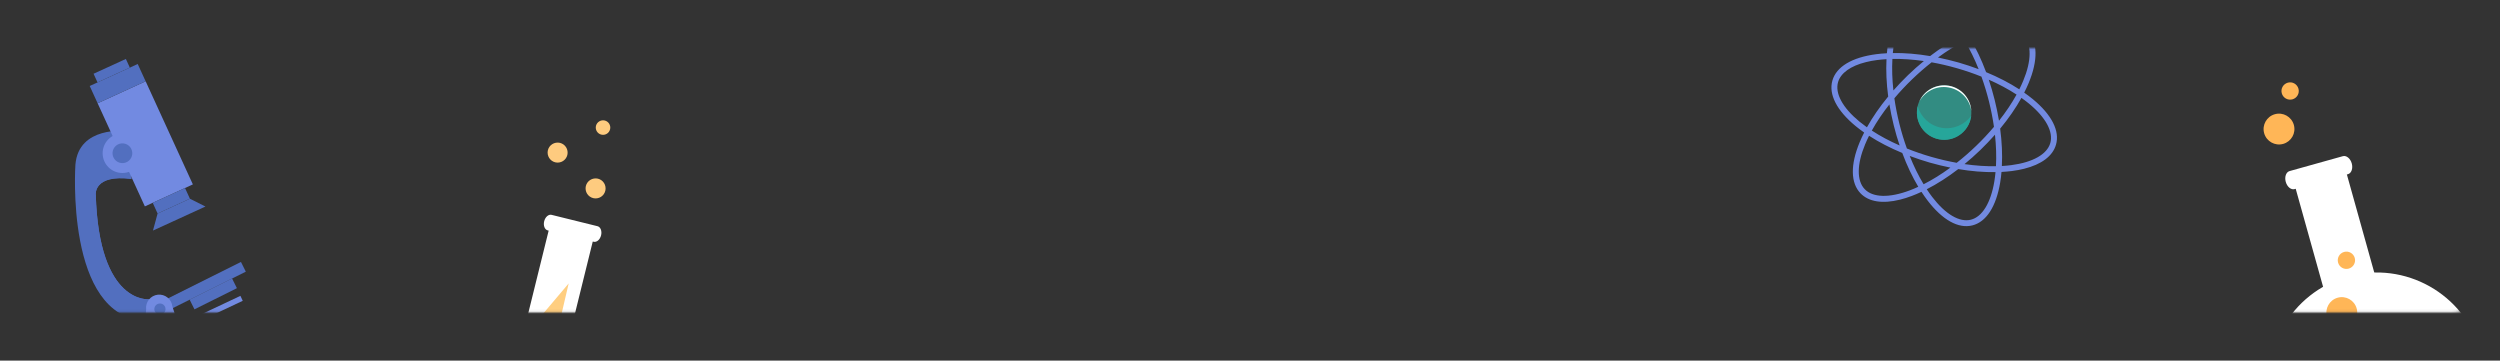 <svg width="1040" height="150" viewBox="0 0 1040 150" fill="none" xmlns="http://www.w3.org/2000/svg">
<rect x="0" y="0" width="1040" height="150" fill="#333333" stroke="none"/>
<mask id="mask0_1709_9264" style="mask-type:alpha" maskUnits="userSpaceOnUse" x="0" y="20" width="1040" height="110">
<rect y="20.07" width="1040" height="109.859" rx="20" fill="#D6E7FD"/>
</mask>
<g mask="url(#mask0_1709_9264)">
<mask id="mask1_1709_9264" style="mask-type:luminance" maskUnits="userSpaceOnUse" x="29" y="-136" width="425" height="284">
<path d="M454 -136H29V147.333H454V-136Z" fill="white"/>
</mask>
<g mask="url(#mask1_1709_9264)">
<path d="M100.016 123.074L72.636 135.984L73.607 138.045L100.988 125.134L100.016 123.074Z" fill="#728AE1"/>
<path d="M100.237 108.968L63.986 127.067L66.006 131.113L102.257 113.014L100.237 108.968Z" fill="#526FBF"/>
<path d="M96.535 115.828L78.882 124.642L80.902 128.688L98.555 119.874L96.535 115.828Z" fill="#526FBF"/>
<path d="M62.087 124.474C62.087 124.474 41.143 127.001 39.84 80.903C39.84 80.903 38.905 72.437 54.664 74.432L52.46 54.496C52.46 54.496 32.728 52.269 31.374 68.453C31.374 68.453 26.965 131.75 60.467 133.467L62.087 124.474Z" fill="#526FBF"/>
<path d="M51.803 124.905C46.89 120.745 43.495 116.393 41.353 110.449C39.081 104.125 37.279 95.755 36.814 89.023C36.559 85.38 36.656 81.464 37.353 77.86C38.016 74.42 39.398 70.975 41.886 68.453C45.275 65.014 48.68 62.481 53.344 62.441L54.67 74.437C38.911 72.443 39.846 80.909 39.846 80.909C41.149 127.007 62.093 124.48 62.093 124.48L61.379 128.463C57.985 128.475 54.687 127.347 51.803 124.905Z" fill="#526FBF"/>
<path d="M60.587 33.815L40.617 42.961L60.263 85.858L80.233 76.712L60.587 33.815Z" fill="#728AE1"/>
<path d="M76.967 78.21L63.525 84.366L65.566 88.823L79.008 82.667L76.967 78.21Z" fill="#526FBF"/>
<path d="M57.287 26.625L37.317 35.77L40.611 42.963L60.581 33.817L57.287 26.625Z" fill="#526FBF"/>
<path d="M52.36 24.523L38.918 30.678L40.565 34.274L54.007 28.119L52.36 24.523Z" fill="#526FBF"/>
<path d="M78.996 82.665L85.468 85.918L63.634 95.92L65.555 88.825L78.996 82.665Z" fill="#526FBF"/>
<path d="M42.747 64.645C43.245 69.162 47.308 72.414 51.825 71.916C56.341 71.417 59.599 67.354 59.101 62.838C58.602 58.321 54.533 55.069 50.023 55.567C45.501 56.066 42.248 60.129 42.747 64.645Z" fill="#728AE1"/>
<path d="M46.833 64.198C47.082 66.453 49.117 68.085 51.372 67.836C53.633 67.586 55.259 65.552 55.01 63.297C54.761 61.036 52.726 59.409 50.471 59.659C48.21 59.908 46.584 61.937 46.833 64.198Z" fill="#526FBF"/>
<path d="M59.775 143.854L60.795 128.645C60.461 125.636 62.631 122.927 65.646 122.593C68.655 122.258 71.364 124.429 71.698 127.443L76.458 142.012L59.775 143.854Z" fill="#728AE1"/>
<path d="M64.213 128.837C64.354 130.118 65.505 131.042 66.785 130.9C68.066 130.758 68.99 129.608 68.848 128.327C68.706 127.047 67.556 126.123 66.275 126.265C64.995 126.406 64.071 127.557 64.213 128.837Z" fill="#526FBF"/>
</g>
<mask id="mask2_1709_9264" style="mask-type:luminance" maskUnits="userSpaceOnUse" x="25" y="-326" width="794" height="530">
<path d="M819 -326H25V203.333H819V-326Z" fill="white"/>
</mask>
<g mask="url(#mask2_1709_9264)">
<path d="M243.656 79.056C243.275 76.791 244.81 74.642 247.086 74.271C249.351 73.89 251.5 75.425 251.871 77.701C252.242 79.978 250.717 82.116 248.441 82.487C246.165 82.857 244.026 81.322 243.656 79.056Z" fill="#FECB7F"/>
<path d="M227.861 64.161C227.48 61.896 229.015 59.746 231.291 59.376C233.556 58.995 235.706 60.53 236.076 62.806C236.457 65.072 234.922 67.221 232.646 67.591C230.38 67.962 228.242 66.427 227.861 64.161Z" fill="#FECB7F"/>
<path d="M247.881 53.564C247.605 51.923 248.717 50.367 250.369 50.091C252.009 49.816 253.566 50.928 253.841 52.579C254.116 54.22 253.005 55.776 251.353 56.052C249.702 56.316 248.145 55.205 247.881 53.564Z" fill="#FECB7F"/>
<path d="M211.504 163.686L228.411 95.254L246.757 99.785L229.85 168.217C228.601 173.278 223.477 176.38 218.417 175.12C213.346 173.881 210.254 168.757 211.504 163.686Z" fill="white"/>
<path d="M216.606 163.549L224.292 132.434L236.573 117.899L225.393 165.719C224.79 168.143 222.344 169.625 219.909 169.033C217.495 168.429 216.013 165.973 216.606 163.549Z" fill="#FFCE80"/>
<path d="M226.378 92.046C226.823 90.257 228.199 89.061 229.459 89.379L248.568 94.1C249.828 94.407 250.495 96.112 250.05 97.901C249.605 99.69 248.229 100.886 246.969 100.569L227.86 95.847C226.6 95.54 225.933 93.835 226.378 92.046Z" fill="white"/>
</g>
<mask id="mask3_1709_9264" style="mask-type:luminance" maskUnits="userSpaceOnUse" x="378" y="-483" width="1040" height="694">
<path d="M1418 -483H378V210.333H1418V-483Z" fill="white"/>
</mask>
<g mask="url(#mask3_1709_9264)">
<path d="M977.441 158.805L954.797 77.754L976.082 71.805L998.726 152.856C1000.11 157.834 997.215 162.993 992.237 164.379L988.964 165.294C983.986 166.681 978.828 163.769 977.441 158.805Z" fill="white"/>
<path d="M945.563 170.259C938.907 146.408 952.829 121.684 976.68 115.014C1000.53 108.358 1025.25 122.28 1031.92 146.131C1038.58 169.981 1024.66 194.706 1000.81 201.375C976.957 208.031 952.233 194.109 945.563 170.259Z" fill="white"/>
<path d="M950.873 75.66C950.291 73.58 951.012 71.57 952.468 71.167L974.64 64.969C976.096 64.567 977.76 65.912 978.329 67.978C978.911 70.058 978.19 72.069 976.734 72.471L954.561 78.669C953.105 79.085 951.455 77.74 950.873 75.66Z" fill="white"/>
<path d="M972.644 109.245C972.103 107.332 973.226 105.349 975.14 104.808C977.053 104.267 979.036 105.39 979.577 107.304C980.118 109.218 978.995 111.201 977.081 111.741C975.167 112.282 973.171 111.159 972.644 109.245Z" fill="#FFB657"/>
<path d="M949.224 38.83C948.683 36.917 949.806 34.934 951.72 34.393C953.633 33.852 955.616 34.975 956.157 36.889C956.698 38.803 955.575 40.786 953.661 41.326C951.747 41.853 949.765 40.744 949.224 38.83Z" fill="#FFB657"/>
<path d="M1020.32 152.398C1031.37 192.723 970.176 209.806 958.75 169.593C955.575 160.926 961.745 155.934 965.212 156.725C962.827 148.211 975.57 140.196 981.949 146.671C979.384 132.985 999.587 127.48 1004.33 140.584C1012.18 136.757 1017.32 141.693 1020.32 152.398Z" fill="#FFB657"/>
<path d="M968.013 131.751C967.056 128.34 969.053 124.804 972.464 123.847C975.875 122.89 979.411 124.887 980.368 128.298C981.325 131.709 979.328 135.245 975.917 136.202C972.506 137.145 968.956 135.162 968.013 131.751Z" fill="#FFB657"/>
<path d="M941.888 55.415C940.931 52.004 942.928 48.468 946.339 47.511C949.75 46.554 953.286 48.551 954.243 51.962C955.2 55.373 953.203 58.909 949.792 59.866C946.381 60.809 942.845 58.826 941.888 55.415Z" fill="#FFB657"/>
</g>
<mask id="mask4_1709_9264" style="mask-type:luminance" maskUnits="userSpaceOnUse" x="103" y="-431" width="1040" height="694">
<path d="M1143 -431H103V262.333H1143V-431Z" fill="white"/>
</mask>
<g mask="url(#mask4_1709_9264)">
<path d="M818.862 51.904C821.681 46.319 819.439 39.505 813.853 36.686C808.268 33.867 801.455 36.109 798.635 41.694C795.816 47.28 798.058 54.094 803.644 56.913C809.229 59.732 816.043 57.49 818.862 51.904Z" fill="#328C82"/>
<path d="M810.629 36.376C815.704 37.277 819.421 41.354 820.086 46.207C819.809 41.077 816.037 36.612 810.754 35.683C805.471 34.754 800.396 37.638 798.371 42.366C800.659 38.04 805.554 35.475 810.629 36.376Z" fill="white"/>
<path d="M807.662 53.155C802.767 52.281 799.037 48.69 797.761 44.197C797.706 44.419 797.664 44.641 797.623 44.862C796.527 51.019 800.646 56.899 806.803 57.994C812.959 59.09 818.839 54.971 819.934 48.814C819.976 48.593 820.004 48.371 820.031 48.149C817.3 51.907 812.557 54.014 807.662 53.155Z" fill="#26A69A"/>
<path d="M842.066 38.539C842.745 37.194 843.383 35.863 843.924 34.546C847.848 25.102 847.723 17.545 843.577 13.246C839.431 8.948 831.874 8.559 822.306 12.151C820.975 12.65 819.616 13.232 818.243 13.87C817.425 12.608 816.579 11.402 815.705 10.265C809.493 2.139 802.879 -1.536 797.082 -0.093C791.286 1.349 787.168 7.7 785.49 17.781C785.254 19.195 785.074 20.651 784.949 22.149C783.438 22.232 781.968 22.357 780.553 22.537C770.417 23.854 763.927 27.751 762.277 33.492C760.627 39.233 764.066 45.972 771.97 52.475C773.065 53.377 774.258 54.264 775.492 55.138C774.813 56.483 774.175 57.814 773.634 59.131C769.71 68.574 769.834 76.132 773.981 80.43C777.406 83.98 783.146 84.868 790.426 83.051C791.966 82.663 793.588 82.164 795.266 81.526C796.597 81.027 797.956 80.444 799.329 79.806C800.147 81.068 800.993 82.275 801.866 83.412C808.079 91.538 814.693 95.212 820.489 93.77C826.286 92.328 830.404 85.977 832.082 75.896C832.318 74.481 832.498 73.025 832.623 71.528C834.134 71.445 835.604 71.32 837.018 71.14C838.793 70.904 840.457 70.599 842.01 70.211C849.29 68.394 853.936 64.927 855.295 60.185C856.945 54.444 853.506 47.705 845.602 41.202C844.479 40.286 843.3 39.413 842.066 38.539ZM823.166 14.425C824.719 13.843 826.23 13.371 827.658 13.011C834.023 11.43 839.057 12.068 841.816 14.938C845.2 18.446 845.144 25.241 841.664 33.603C841.178 34.781 840.624 35.96 840.027 37.166C835.951 34.518 831.278 32.105 826.216 30.011C824.303 24.867 822.056 20.124 819.56 15.95C820.767 15.382 821.973 14.883 823.166 14.425ZM822.112 60.643C819.463 63.194 816.745 65.565 813.986 67.728C810.533 67.105 807.011 66.286 803.475 65.274C799.939 64.262 796.528 63.083 793.269 61.78C792.077 58.479 791.023 55.027 790.135 51.463C789.248 47.899 788.554 44.349 788.055 40.883C790.315 38.206 792.784 35.558 795.432 33.006C798.081 30.455 800.799 28.084 803.558 25.921C807.011 26.544 810.533 27.363 814.069 28.375C817.605 29.387 821.016 30.566 824.275 31.869C825.467 35.169 826.521 38.622 827.409 42.186C828.296 45.75 828.99 49.3 829.489 52.766C827.229 55.456 824.76 58.091 822.112 60.643ZM829.905 56.039C830.404 60.629 830.543 65.038 830.321 69.143C826.202 69.226 821.807 68.921 817.231 68.269C819.463 66.439 821.668 64.484 823.817 62.417C825.967 60.337 827.991 58.202 829.905 56.039ZM811.365 69.725C807.649 72.457 803.891 74.787 800.216 76.645C798.095 73.123 796.139 69.157 794.434 64.872C797.138 65.884 799.925 66.813 802.795 67.645C805.68 68.463 808.536 69.157 811.365 69.725ZM790.246 60.518C786.017 58.66 782.134 56.58 778.681 54.319C780.664 50.714 783.133 47.053 785.989 43.434C786.461 46.277 787.057 49.161 787.778 52.059C788.499 54.957 789.317 57.786 790.246 60.518ZM787.653 37.624C787.154 33.034 787.015 28.625 787.237 24.52C791.355 24.437 795.751 24.742 800.327 25.394C798.095 27.224 795.89 29.179 793.74 31.245C791.591 33.325 789.567 35.461 787.653 37.624ZM806.193 23.924C809.909 21.192 813.667 18.876 817.342 17.004C819.463 20.526 821.418 24.492 823.124 28.777C820.42 27.765 817.633 26.836 814.762 26.004C811.892 25.199 809.022 24.506 806.193 23.924ZM827.326 33.145C831.555 35.003 835.438 37.083 838.89 39.343C836.907 42.949 834.439 46.61 831.583 50.229C831.111 47.386 830.515 44.502 829.794 41.604C829.073 38.706 828.241 35.877 827.326 33.145ZM787.916 18.169C789.4 9.239 792.964 3.443 797.679 2.264C802.407 1.085 808.259 4.538 813.764 11.735C814.54 12.747 815.289 13.815 816.024 14.938C811.698 17.143 807.274 19.985 802.92 23.327C797.512 22.412 792.271 21.982 787.417 22.066C787.542 20.721 787.708 19.431 787.916 18.169ZM773.523 50.575C766.534 44.821 763.289 38.844 764.634 34.171C765.73 30.358 769.876 27.418 776.241 25.837C777.683 25.477 779.222 25.186 780.872 24.977C782.134 24.811 783.438 24.7 784.783 24.617C784.533 29.47 784.769 34.712 785.49 40.161C781.995 44.391 779 48.717 776.643 52.961C775.561 52.17 774.507 51.38 773.523 50.575ZM794.392 79.224C785.92 82.399 779.111 82.219 775.742 78.711C772.358 75.203 772.414 68.408 775.894 60.046C776.379 58.868 776.934 57.689 777.53 56.483C781.607 59.131 786.28 61.544 791.342 63.638C793.255 68.782 795.502 73.525 797.998 77.699C796.791 78.267 795.585 78.78 794.392 79.224ZM829.641 75.494C828.158 84.424 824.594 90.22 819.879 91.399C815.151 92.578 809.299 89.125 803.794 81.928C803.017 80.916 802.268 79.848 801.534 78.725C805.86 76.52 810.283 73.677 814.638 70.335C820.046 71.251 825.287 71.68 830.14 71.597C830.016 72.928 829.849 74.232 829.641 75.494ZM852.923 59.506C851.578 64.179 845.657 67.534 836.686 68.699C835.424 68.865 834.12 68.977 832.775 69.06C833.025 64.206 832.789 58.965 832.068 53.515C835.562 49.286 838.558 44.959 840.915 40.716C842.01 41.493 843.05 42.283 844.035 43.087C851.024 48.842 854.268 54.819 852.923 59.506Z" fill="#728AE1"/>
</g>
</g>
</svg>
